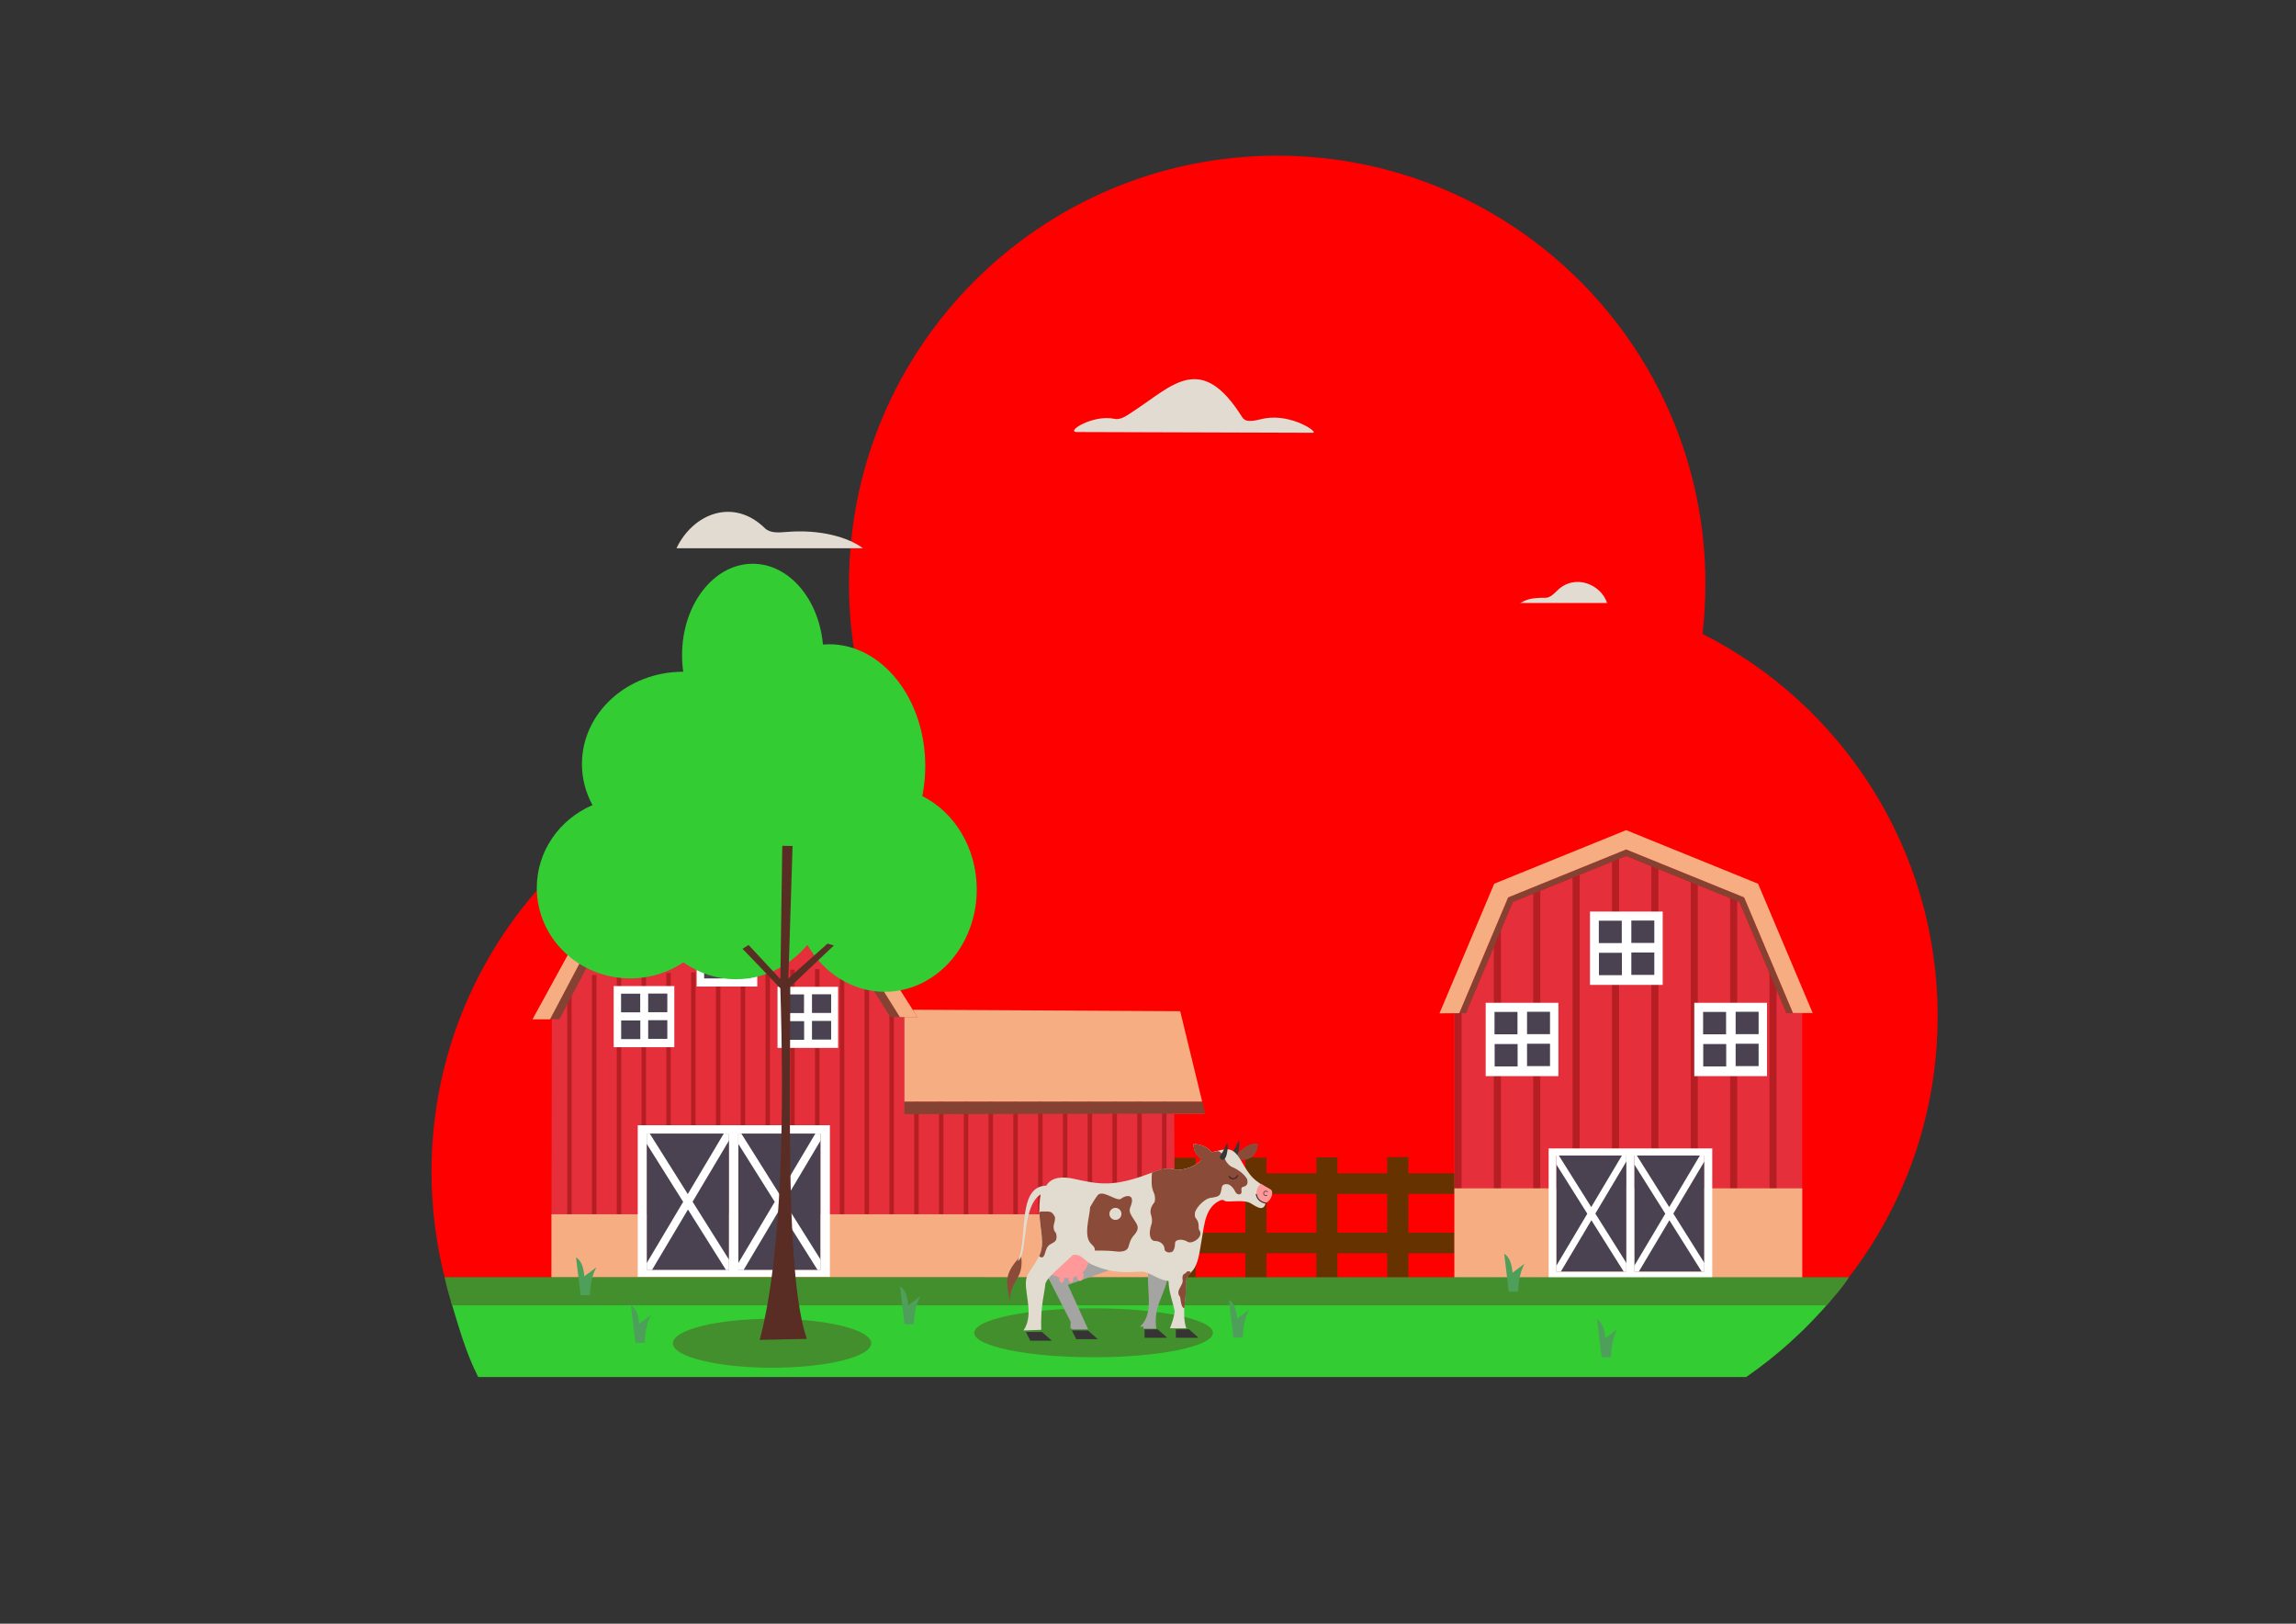 <?xml version="1.0" encoding="UTF-8"?>
<!DOCTYPE svg PUBLIC "-//W3C//DTD SVG 1.1//EN" "http://www.w3.org/Graphics/SVG/1.1/DTD/svg11.dtd">
<!-- Creator: CorelDRAW 2018 (64 Bit) -->
<svg xmlns="http://www.w3.org/2000/svg" xml:space="preserve" width="297mm" height="210mm" version="1.1" style="shape-rendering:geometricPrecision; text-rendering:geometricPrecision; image-rendering:optimizeQuality; fill-rule:evenodd; clip-rule:evenodd"
viewBox="0 0 29700 21000"
 xmlns:xlink="http://www.w3.org/1999/xlink">
 <rect x="0" y="0" width="29700" height="21000" fill="#333333" stroke="none"/>
 <defs>
  <style type="text/css">
   <![CDATA[
    .str1 {stroke:#2C2221;stroke-width:5.19;stroke-miterlimit:22.926}
    .str0 {stroke:#2C2221;stroke-width:5.19;stroke-miterlimit:22.926}
    .str4 {stroke:#373435;stroke-width:8.78;stroke-miterlimit:22.926}
    .str3 {stroke:#2C2221;stroke-width:13.17;stroke-linecap:round;stroke-linejoin:round;stroke-miterlimit:22.926}
    .str2 {stroke:#2C2221;stroke-width:13.17;stroke-linecap:round;stroke-linejoin:round;stroke-miterlimit:22.926}
    .fil8 {fill:none}
    .fil10 {fill:#33CC33}
    .fil18 {fill:#373435}
    .fil12 {fill:#438F2D}
    .fil9 {fill:#4A4251}
    .fil7 {fill:#4A4251}
    .fil20 {fill:#4E9F5A}
    .fil13 {fill:#592D24}
    .fil11 {fill:#663300}
    .fil3 {fill:#854232}
    .fil15 {fill:#8A4B39}
    .fil16 {fill:#A4A4A2}
    .fil2 {fill:#B51E23}
    .fil14 {fill:#E2DBD1}
    .fil19 {fill:#E2DCD0}
    .fil1 {fill:#E52F3B}
    .fil4 {fill:#F6AD82}
    .fil5 {fill:#F6AD82}
    .fil0 {fill:red}
    .fil21 {fill:#FF9999}
    .fil17 {fill:#FF9999}
    .fil6 {fill:white}
   ]]>
  </style>
 </defs>
 <g id="Camada_x0020_1">
  <path class="fil0" d="M22022.61 8197.91c1804.68,912.99 3042.06,2784.52 3042.06,4945.25 0,1942.78 -1000.45,3651.65 -2514.04,4640.32l-6049.81 0c-127.06,-83 -250.51,-171.05 -370.06,-263.92 -42.24,89.32 -86.82,177.3 -133.6,263.92l-9752.6 0c-422.51,-782.13 -662.46,-1677.36 -662.46,-2628.69 0,-3059.04 2479.85,-5538.89 5538.89,-5538.89 87.66,0 174.78,2.29 261.46,6.31 -257.86,-639.47 -399.97,-1338.04 -399.97,-2069.87 0,-3059.05 2479.84,-5538.89 5538.89,-5538.89 3059.05,0 5538.9,2479.84 5538.9,5538.89 0,218.42 -13.08,433.75 -37.66,645.57z"/>
  <polygon class="fil1" points="7138.66,13181 6890.7,13181 7831.55,11464.18 9363.81,9613.14 10980.87,11783.88 11801.63,13066.73 15258.39,13085.77 15582.96,14409.52 15188.56,14409.52 15204.43,16521.9 7132.31,16521.9 "/>
  <rect class="fil2" x="7657.82" y="12609.65" width="57.48" height="3780.19"/>
  <rect class="fil2" x="7337.22" y="12618.05" width="57.48" height="3780.19"/>
  <rect class="fil2" x="7978.42" y="12601.26" width="57.48" height="3780.19"/>
  <rect class="fil2" x="8299.02" y="12592.87" width="57.48" height="3780.19"/>
  <rect class="fil2" x="8619.63" y="12584.47" width="57.48" height="3780.19"/>
  <rect class="fil2" x="8940.23" y="12576.08" width="57.48" height="3780.19"/>
  <rect class="fil2" x="9260.83" y="12567.69" width="57.48" height="3780.19"/>
  <rect class="fil2" x="9581.43" y="12559.29" width="57.48" height="3780.19"/>
  <rect class="fil2" x="9902.04" y="12550.9" width="57.48" height="3780.19"/>
  <rect class="fil2" x="10222.64" y="12542.51" width="57.48" height="3780.19"/>
  <rect class="fil2" x="10543.24" y="12534.11" width="57.48" height="3780.19"/>
  <rect class="fil2" x="10863.84" y="12525.72" width="57.48" height="3780.19"/>
  <rect class="fil2" x="11184.45" y="12517.33" width="57.48" height="3780.19"/>
  <rect class="fil2" x="11505.05" y="13116.06" width="57.48" height="3194.13"/>
  <rect class="fil2" x="11825.65" y="13253.22" width="57.48" height="3050.2"/>
  <rect class="fil2" x="12146.25" y="13246.45" width="57.48" height="3050.2"/>
  <rect class="fil2" x="12466.86" y="13239.67" width="57.48" height="3050.2"/>
  <rect class="fil2" x="12787.46" y="13232.9" width="57.48" height="3050.2"/>
  <rect class="fil2" x="13108.06" y="13226.13" width="57.48" height="3050.2"/>
  <rect class="fil2" x="13428.66" y="13219.36" width="57.48" height="3050.2"/>
  <rect class="fil2" x="13749.27" y="13212.58" width="57.48" height="3050.2"/>
  <rect class="fil2" x="14069.87" y="13205.81" width="57.48" height="3050.2"/>
  <rect class="fil2" x="14390.47" y="13199.04" width="57.48" height="3050.2"/>
  <rect class="fil2" x="14711.07" y="13192.27" width="57.48" height="3050.2"/>
  <rect class="fil2" x="15031.68" y="13185.49" width="57.48" height="3050.2"/>
  <polygon class="fil3" points="7236.74,13181.49 7715.23,12274.87 7571.39,12158.93 7010.99,13181.49 "/>
  <polygon class="fil3" points="11517.13,13154.36 10981.59,12299.33 11125.44,12183.39 11742.87,13154.36 "/>
  <polygon class="fil4" points="7114.74,13183 7593.24,12276.38 7449.39,12160.44 6889,13183 "/>
  <polygon class="fil5" points="11640.92,13154.36 11105.39,12299.33 11249.23,12183.39 11866.67,13154.36 "/>
  <rect class="fil5" x="7133.86" y="15704.76" width="8070.56" height="817.14"/>
  <g id="_2414414546384">
   <rect class="fil6" x="7938.57" y="12753.32" width="784.04" height="790.39"/>
   <rect class="fil7" x="8033.8" y="12851.72" width="247.59" height="241.24"/>
   <rect class="fil7" x="8035.21" y="13197.79" width="247.59" height="241.24"/>
   <rect class="fil7" x="8384.53" y="12850.1" width="247.59" height="241.24"/>
   <rect class="fil7" x="8384.53" y="13194.54" width="247.59" height="241.24"/>
  </g>
  <path class="fil5" d="M15266.29 13078.18l-3456.76 -19.05c21.1,37.59 23.44,41.17 57.14,95.23l-167.32 0 0 1094.91 3852.03 0 -285.09 -1171.09z"/>
  <g id="_2414414545104">
   <rect class="fil6" x="10057.57" y="12762.77" width="784.04" height="790.39"/>
   <rect class="fil7" x="10152.8" y="12861.17" width="247.59" height="241.24"/>
   <rect class="fil7" x="10154.2" y="13207.24" width="247.59" height="241.24"/>
   <rect class="fil7" x="10503.52" y="12859.54" width="247.59" height="241.24"/>
   <rect class="fil7" x="10503.52" y="13203.99" width="247.59" height="241.24"/>
  </g>
  <g id="_2414414540496">
   <rect class="fil8" x="8249.68" y="14552.94" width="2485.44" height="1961.36"/>
   <rect class="fil9" x="8365.53" y="14660.86" width="1064.97" height="1764.89"/>
   <rect class="fil9" x="9551.13" y="14660.86" width="1063.37" height="1764.89"/>
   <polygon class="fil6" points="9362.45,14660.86 8896.79,15443.54 8404.73,14660.86 8365.53,14660.86 8365.53,14794.15 8836.99,15544.06 8365.53,16336.47 8365.53,16425.75 8433.57,16425.75 8899.24,15643.07 9391.3,16425.75 9430.5,16425.75 9430.5,16292.48 8959.04,15542.56 9430.5,14750.12 9430.5,14660.86 "/>
   <polygon class="fil6" points="10547.24,14660.86 10081.59,15443.54 9589.52,14660.86 9550.33,14660.86 9550.33,14794.15 10021.78,15544.06 9550.33,16336.47 9550.33,16425.75 9618.37,16425.75 10084.03,15643.07 10576.1,16425.75 10615.3,16425.75 10615.3,16292.48 10143.83,15542.56 10615.3,14750.12 10615.3,14660.86 "/>
   <path class="fil6" d="M8365.53 16336.47l0 -1542.32 0 -133.29 39.2 0 957.72 0 68.05 0 0 89.26 0 1542.36 0 133.27 -39.2 0 -957.73 0 -68.04 0 0 -89.28zm1185.6 -1.35l0 -1539.69 -0.8 -1.28 0 -133.29 0.8 0 38.39 0 957.72 0 67.26 0 0.8 0 0 89.26 -0.8 1.35 0 1539.73 0.8 1.28 0 133.27 -0.8 0 -38.4 0 -957.73 0 -67.24 0 -0.8 0 0 -89.28 0.8 -1.35zm1183.99 -1782.17l-2485.44 0 0 1961.35 2485.44 0 0 -1961.35z"/>
  </g>
  <g id="_2414414537456">
   <rect class="fil6" x="9011.69" y="11968.95" width="784.04" height="790.39"/>
   <rect class="fil7" x="9106.92" y="12067.35" width="247.59" height="241.24"/>
   <rect class="fil7" x="9108.32" y="12413.42" width="247.59" height="241.24"/>
   <rect class="fil7" x="9457.64" y="12065.73" width="247.59" height="241.24"/>
   <rect class="fil7" x="9457.64" y="12410.17" width="247.59" height="241.24"/>
  </g>
  <polygon class="fil3" points="11698.53,14409.94 15590.86,14401.93 15551.38,14249.27 11699.35,14249.27 "/>
  <path class="fil10" d="M11930.39 10296.1c415.14,206.58 704.38,669.77 704.38,1208.08 0,730.67 -532.85,1322.99 -1190.15,1322.99 -419.77,0 -788.74,-241.59 -1000.63,-606.49 -229.86,273.04 -559.05,444.11 -924.72,444.11 -250.12,0 -483.17,-80.01 -679.06,-217.95 -195.16,130.7 -431.94,207.33 -687.23,207.33 -667.91,0 -1209.36,-524.05 -1209.36,-1170.5 0,-478.08 296.17,-889.15 720.59,-1070.88 -87.33,-160.02 -136.53,-340.41 -136.53,-531.32 0,-659.17 585.52,-1193.52 1307.79,-1193.52l2.6 0.03c-10.01,-70 -15.29,-142.14 -15.29,-215.88 0,-652.14 409.29,-1180.82 914.18,-1180.82 469.17,0 855.71,456.55 908.08,1044.44 26.26,-2.1 52.72,-3.28 79.4,-3.28 687.21,0 1244.31,704.89 1244.31,1574.42 0,134.35 -13.34,264.75 -38.36,389.24z"/>
  <path class="fil10" d="M23679.15 16823.13l-17847.73 0.17c104.81,343.67 194.56,673.39 354.35,986.26 5709.97,0 10789.49,0 16402.24,0 402.89,-278.35 769.62,-610.36 1091.14,-986.43z"/>
  <g id="_2414414534160">
   <rect class="fil11" x="17944.89" y="14965.04" width="272.98" height="1555.38"/>
   <rect class="fil11" x="17027.54" y="14968.2" width="272.98" height="1555.38"/>
   <rect class="fil11" x="16110.18" y="14971.36" width="272.98" height="1555.38"/>
   <rect class="fil11" x="15192.83" y="14974.52" width="272.98" height="1555.38"/>
   <rect class="fil11" x="15241.26" y="15174.53" width="3605.13" height="266.63"/>
   <rect class="fil11" x="15241.26" y="15942.7" width="3605.13" height="266.63"/>
  </g>
  <g id="_2414413945696">
   <polygon class="fil1" points="21035.01,11070.22 20302.12,11367.9 19569.22,11665.55 19265.65,12384.19 18962.06,13102.81 18962.12,13102.95 18876.74,13103.78 18813.25,13104.4 18813.25,16529.04 23312.22,16529.04 23312.22,13101.89 23193.33,13101.89 23107.6,13101.89 22804.4,12384.19 22500.83,11665.55 21767.92,11367.9 "/>
   <rect class="fil2" x="18814.17" y="12715.02" width="91.33" height="3814.01"/>
   <rect class="fil2" x="19323.59" y="11427.04" width="91.33" height="5101.99"/>
   <rect class="fil2" x="19833.01" y="11266.7" width="91.33" height="5262.33"/>
   <rect class="fil2" x="20342.43" y="11063.93" width="91.33" height="5459.49"/>
   <rect class="fil2" x="20851.85" y="10940.51" width="91.33" height="5582.91"/>
   <rect class="fil2" x="21361.27" y="10928.04" width="91.33" height="5595.38"/>
   <rect class="fil2" x="21870.69" y="11158.27" width="91.33" height="5373.19"/>
   <rect class="fil2" x="22380.11" y="11361.04" width="91.33" height="5157.95"/>
   <rect class="fil2" x="22889.53" y="11964.66" width="91.33" height="4541.87"/>
   <g>
    <rect class="fil6" x="19218.1" y="12969.63" width="940.72" height="948.34"/>
    <rect class="fil7" x="19332.36" y="13087.69" width="297.07" height="289.45"/>
    <rect class="fil7" x="19334.04" y="13502.91" width="297.07" height="289.45"/>
    <rect class="fil7" x="19753.16" y="13085.74" width="297.07" height="289.45"/>
    <rect class="fil7" x="19753.16" y="13499.02" width="297.07" height="289.45"/>
   </g>
   <g>
    <rect class="fil6" x="21916.35" y="12969.63" width="940.72" height="948.34"/>
    <rect class="fil7" x="22030.61" y="13087.69" width="297.07" height="289.45"/>
    <rect class="fil7" x="22032.3" y="13502.91" width="297.07" height="289.45"/>
    <rect class="fil7" x="22451.42" y="13085.74" width="297.07" height="289.45"/>
    <rect class="fil7" x="22451.42" y="13499.02" width="297.07" height="289.45"/>
   </g>
   <polygon class="fil3" points="19508.6,11606.11 19192.48,12354.46 18876.33,13102.81 18876.74,13103.78 18962.12,13102.95 18962.06,13102.81 19265.65,12384.19 19569.22,11665.55 20302.12,11367.9 21035.01,11070.22 21767.92,11367.9 22500.83,11665.55 22804.4,12384.19 23107.6,13101.89 23193.33,13101.89 22877.57,12354.46 22561.45,11606.11 21798.23,11296.15 21035.01,10986.16 20271.81,11296.15 "/>
   <rect class="fil5" x="18813.24" y="15369.31" width="4499.71" height="1154.12"/>
   <g>
    <rect class="fil6" x="20567.22" y="11789.67" width="940.72" height="948.34"/>
    <rect class="fil7" x="20681.49" y="11907.73" width="297.07" height="289.45"/>
    <rect class="fil7" x="20683.17" y="12322.96" width="297.07" height="289.45"/>
    <rect class="fil7" x="21102.29" y="11905.78" width="297.07" height="289.45"/>
    <rect class="fil7" x="21102.29" y="12319.06" width="297.07" height="289.45"/>
   </g>
   <g>
    <rect class="fil8" x="20032.58" y="14853.34" width="2116.33" height="1670.07"/>
    <rect class="fil9" x="20131.22" y="14945.24" width="906.81" height="1502.78"/>
    <rect class="fil9" x="21140.75" y="14945.24" width="905.44" height="1502.78"/>
    <polygon class="fil6" points="20980.09,14945.24 20583.58,15611.68 20164.6,14945.24 20131.22,14945.24 20131.22,15058.73 20532.66,15697.26 20131.22,16372 20131.22,16448.02 20189.16,16448.02 20585.67,15781.57 21004.66,16448.02 21038.04,16448.02 21038.04,16334.54 20636.59,15695.99 21038.04,15021.24 21038.04,14945.24 "/>
    <polygon class="fil6" points="21988.93,14945.24 21592.43,15611.68 21173.44,14945.24 21140.06,14945.24 21140.06,15058.73 21541.5,15697.26 21140.06,16372 21140.06,16448.02 21198,16448.02 21594.51,15781.57 22013.5,16448.02 22046.88,16448.02 22046.88,16334.54 21645.43,15695.99 22046.88,15021.24 22046.88,14945.24 "/>
    <path class="fil6" d="M20131.22 16372l0 -1313.27 0 -113.49 33.38 0 815.49 0 57.95 0 0 76 0 1313.3 0 113.48 -33.38 0 -815.5 0 -57.94 0 0 -76.02zm1009.53 -1.15l0 -1311.03 -0.69 -1.09 0 -113.49 0.69 0 32.69 0 815.49 0 57.26 0 0.69 0 0 76 -0.69 1.15 0 1311.06 0.69 1.09 0 113.48 -0.69 0 -32.69 0 -815.5 0 -57.25 0 -0.69 0 0 -76.02 0.69 -1.15zm1008.16 -1517.5l-2116.33 0 0 1670.07 2116.33 0 0 -1670.07z"/>
   </g>
   <polygon class="fil5" points="19192.48,12354.46 19508.6,11606.11 20271.81,11296.15 21035.01,10986.16 21798.23,11296.15 22561.45,11606.11 22877.57,12354.46 23193.33,13101.89 23448.05,13101.89 23094.99,12266.16 22741.57,11429.5 21888.29,11082.97 21035.01,10736.4 20181.75,11082.97 19328.48,11429.5 18975.05,12266.16 18621.61,13102.81 18623.06,13106.24 18876.74,13103.78 18876.33,13102.81 "/>
  </g>
  <path class="fil12" d="M5849.42 16882.59l17778.19 0c87.65,-100.12 214.33,-238.51 289.05,-363.08l-18165.22 -0.62c24.22,122.54 61.4,248.56 97.98,363.7z"/>
  <ellipse class="fil12" cx="9987.04" cy="17372.72" rx="1282.4" ry="316.62"/>
  <path class="fil13" d="M9604.69 12270.62l78.73 -48.62 410.72 441.22 24.76 -1724.2 133.32 2.78 -53.94 1712.91 505.97 -450.34 82.25 23.27 -563.86 535.13c0,1593.48 -58.82,3751.53 213.72,4553.79l-609.45 12.7c301.94,-1136.37 314.65,-3024.1 267.23,-4548.86l-489.45 -509.78z"/>
  <path class="fil14" d="M8750.79 7090.75l2412.25 0c-188.33,-140.84 -551.26,-247.55 -987.92,-210.81 -103.53,8.7 -214.31,16.66 -280.51,-48.21 -407.61,-399.44 -929.78,-189.94 -1143.82,259.02z"/>
  <path class="fil14" d="M13930.97 5587.59l3050.95 9.7c85.96,0.26 -267.86,-247.46 -619.03,-186.7 -105.95,18.34 -238.27,74.57 -295.21,-16.28 -533.71,-851.51 -901.96,-403.53 -1402.97,-78.19 -82.48,53.56 -164.16,119.23 -248.2,100.81 -276.3,-60.54 -642.26,170.16 -485.54,170.66z"/>
  <path class="fil14" d="M20788.45 7798.47l-1123.66 0c81.56,-42.53 131.31,-68.66 329.54,-67.22 58.51,0.4 112.2,-56.96 149.49,-93.49 229.69,-225.1 568.21,-77.58 644.63,160.71z"/>
  <ellipse class="fil12" cx="14146.31" cy="17237.52" rx="1543.55" ry="316.62"/>
  <path class="fil15" d="M13208.28 16239.13c43.87,315.09 -143.84,307.17 -142.3,583.32 -54.4,-243.97 -80.53,-350.55 142.3,-583.32z"/>
  <polygon class="fil16" points="14075.51,17192.81 13869.66,17192.81 13865.02,17184.38 13847.67,17184.38 13849,17092.66 13544.9,16498.54 14079.51,16011.43 14345.8,16429.57 13814.19,16617.56 "/>
  <path class="fil15" d="M16028.34 15001.54l-48.54 -57.87c96.93,-101.99 200.94,-169.59 290.99,-152.56 0.85,145.27 -97.67,226.03 -242.45,210.43z"/>
  <path class="fil17" d="M14073.78 16305.15c-67.21,-38.37 -49.46,-177.58 -257.93,-100.3 -29.69,57.85 -61.8,106.43 -95.45,152.75 -33.65,46.33 -85.33,79.72 -121.2,128.57l110.13 34.57c173.76,29.83 306.37,-22.44 362.66,-165.8 4.98,-12.69 12.72,-43.54 1.79,-49.79z"/>
  <path class="fil17" d="M13973.53 16565.66c-22.33,0 -40.69,-26.8 -42.86,-61.14 28.6,-12.03 54.15,-28.59 76.22,-49.77 5.73,11.05 9.29,25.01 9.67,40.26 -0.56,0.72 -0.86,1.81 -0.86,3.29 0,4.07 0.07,8.23 0.11,12.39 -3.85,31.32 -21.32,54.97 -42.28,54.97z"/>
  <path class="fil17" d="M13883.62 16535.77c0,28.65 -13.97,51.88 -31.22,51.88 -17.24,0 -31.22,-23.23 -31.22,-51.88 0,-2.56 0.12,-5.08 0.33,-7.55 21.19,-1.12 41.43,-3.86 60.64,-8.23 0.96,4.98 1.47,10.28 1.47,15.78z"/>
  <path class="fil17" d="M13763.28 16543.53c0,26.37 -13.77,47.75 -30.75,47.75 -16.99,0 -30.77,-21.38 -30.77,-47.75 0,-8.62 1.47,-16.71 4.05,-23.69l3.52 0.9c17.83,3.06 35.21,5.26 52.13,6.58 1.18,5.06 1.82,10.52 1.82,16.21z"/>
  <path class="fil18" d="M15994.93 14954.57c-31.92,37.51 -78.48,4.96 -61.36,-37.45 3.28,-8.12 25.54,-35.28 43.08,-67.75 23.83,-44.09 44.28,-95.11 46.13,-94.64 16.76,4.23 8.27,157.37 -27.85,199.84z"/>
  <path class="fil16" d="M14957.81 17183.69l-165.83 0 -2.28 -26.3 -43.46 3.43c196.33,-189.47 72.78,-489.82 111.29,-736.46l246.67 78.86c-16.77,222.25 -191.37,373.59 -146.39,680.47z"/>
  <path class="fil19" d="M16373.31 15554.11c57.95,-20.67 106,-142.46 54.25,-171.24 -221.22,-123.01 -249.42,-158.23 -376.18,-375.99 -114.95,-189.21 -176.69,-150.84 -377.41,-105.21 -57.68,-67.83 -135.2,-104.48 -235.58,-105.21 -0.56,85.46 39.65,147.86 106.19,198.25 -78.9,89.92 -198.85,131.93 -323.49,137.97 -110.53,-42.31 -215.41,-7.42 -329.85,36.74 -485.68,187.45 -669.82,149.58 -999.02,76.92 -148.84,-32.86 -289.65,-24.48 -358,87.62 -389.11,10.83 -231.91,700.58 -369.42,974.36 135.3,-59.34 39.68,-694.93 296.12,-860.95 -61.62,377.14 84.26,589.06 -17.75,794.02 -71.1,142.85 -132.04,194.56 -160.57,272.78 -58.02,159.07 109.12,476.27 -43.46,693.05l229.87 -8.01c-11.8,-310.69 44.8,-481.96 51.21,-578.81 2.4,-36.34 29.62,-71.31 52.05,-97.23 76.6,-88.5 211.72,-198.1 305.02,-292.62 113.56,-19 163.42,85.38 236.67,119.83 354.45,166.71 613.02,73.64 700.55,102.61 105.61,34.95 193.84,105.78 300.77,114.36 6.67,155.34 49.64,245.1 79.19,389.01 -3.65,73.82 -34.87,151.95 -59.86,222.72l210.43 0c-60.64,-189.54 -2.21,-366.91 -5.54,-549.31 -1.96,-106.88 10.19,-107.51 86.02,-195.01 77.53,-89.47 89.39,-237.07 121.49,-416.93 32.09,-179.86 44.5,-405.92 235.4,-491.29 15.01,-6.72 36.11,-14.5 60.33,4.88 29.51,23.59 220.24,-17.7 317.26,22.09 57.2,23.47 179.79,141.43 211.68,8.04 0.26,-5.45 -11.28,-5.61 -10.74,-8.2 0.19,-0.88 12.19,1.67 12.37,0.76z"/>
  <path class="fil19" d="M13445.29 15661.08c3.67,250.57 78.85,417.64 -2.12,580.31l-1.34 2.68c79.06,40.85 50.71,-102.89 124.34,-155.76 24.38,-17.51 88.17,-35.54 90.35,-86.92 4.22,-99.4 -31.08,-55.33 -37.94,-137.05 -3.28,-39.11 33.62,-111.44 12,-146.93 -36.99,-60.73 -46.61,-60.05 -150.5,-60.05 -14.62,0 -25.98,1.05 -34.79,3.72z"/>
  <path class="fil19" d="M13445.29 15661.08c3.67,250.57 78.85,417.64 -2.12,580.31l-1.34 2.68c79.06,40.85 50.71,-102.89 124.34,-155.76 24.38,-17.51 88.17,-35.54 90.35,-86.92 4.22,-99.4 -31.08,-55.33 -37.94,-137.05 -3.28,-39.11 33.62,-111.44 12,-146.93 -36.99,-60.73 -46.61,-60.05 -150.5,-60.05 -14.62,0 -25.98,1.05 -34.79,3.72z"/>
  <path class="fil15" d="M15746.49 14887.26c-23.34,5.54 -44.17,7.96 -72.51,14.41 -57.7,-67.83 -135.21,-104.48 -235.6,-105.22 -0.55,85.47 34.91,151.74 101.45,202.13 -78.9,89.92 -194.1,128.06 -318.74,134.1 -107.61,-41.17 -214.84,-10.45 -319.88,33.7 -3.12,29.64 -4.24,70.54 -4.24,130.55 0,64.8 19.02,108.16 33.16,140.53 12.65,28.96 15.7,97.74 1.15,114.9 -49.26,58.08 -56.94,117.73 -42.64,157.6 10.27,28.62 20.6,80.88 6.01,123.74 -45.37,133.25 -14.08,215.05 45.42,216.18 88.57,1.68 123.13,66.37 123.06,97.99 -0.14,61.84 94.45,60.67 112.9,29.5 48.38,-81.72 -9.73,-122 70.18,-141.32 22.89,-5.54 71.99,-2.88 115.08,24.09 60.85,38.08 216.99,-67.2 152.07,-149.79 -20.36,-25.9 13.46,-90.08 -47.56,-158.13 -13.64,-15.21 -11.96,-62.84 -4,-83.48 27.08,-70.35 127.46,-165.25 189.23,-174.71 134.33,-20.58 133.5,-24.67 153.64,-139.49 8.28,-47.28 72.01,-43.6 93.4,-32.75 37.05,18.8 65.55,57.82 80.93,91.86 16.28,36.03 71.7,51.89 81.19,6.87 3.41,-16.17 -13.59,-56.57 12.39,-67.76 22.63,-9.73 82.2,-11.85 60.1,-99.58 -3.83,-15.21 -66.49,-107.51 -193.72,-159.26 -37.59,-15.29 -75.3,-58.71 -90.18,-95.1 -48.01,-117.41 -98.06,-110.8 -102.29,-111.56z"/>
  <path class="fil15" d="M13444.92 15676.89c7.82,236.95 76.17,407.3 -1.75,564.5 1.72,10.41 1.87,9.91 6.3,12.36 82.3,45.38 52.51,-100.94 126.94,-154.39 24.38,-17.51 88.17,-35.53 90.35,-86.92 4.23,-99.4 -31.07,-55.32 -37.94,-137.05 -3.28,-39.11 33.62,-111.44 12,-146.93 -36.99,-60.73 -46.61,-60.05 -150.5,-60.05 -22.84,0 -35.79,1.22 -45.4,8.48z"/>
  <path class="fil15" d="M15320.42 16920.08c6.17,-95.83 23.91,-189.81 22.07,-290.31 -1.54,-84.05 5.65,-102.4 45.66,-148.95 0.11,-0.18 0.22,-0.31 0.33,-0.39l0.01 0c3.57,-4.16 7.4,-8.53 11.52,-13.2 5.47,-12.26 -0.28,-25.22 -19.45,-23.77 -13.15,0.99 -14.61,-13.75 -41.17,18.87 -16.77,20.59 -52.82,3.07 -41.37,98.35 8.13,67.62 -98.44,129.85 -34.31,211.58 8.57,10.91 8.64,143.46 56.71,147.82z"/>
  <path class="fil15" d="M14501.96 15502.78c56.41,-46.9 196.99,-72.08 117.83,114.4 -24.73,58.25 22.72,113.89 42.19,146.46 39.31,65.78 100.05,112.24 1.87,217.06 -23.73,25.33 -47.52,76.94 -55.83,107.51 -11.27,41.43 -15.51,94.64 -118.08,99.62 -36.24,1.76 -87.6,-8.17 -150.77,-11.05 -311.77,-14.25 -92.88,32.89 -222.59,-87.35 -109.09,-101.13 -19.37,-355.89 -15.29,-477.58 0.03,-0.8 86.69,-152.33 110.97,-165.86 80.98,-45.16 238.4,99.44 289.7,56.79zm-73.16 118.75c-43.07,0 -77.98,34.91 -77.98,77.97 0,43.07 34.91,77.98 77.98,77.98 43.06,0 77.97,-34.91 77.97,-77.98 0,-43.06 -34.91,-77.97 -77.97,-77.97z"/>
  <g>
   <polygon class="fil8 str0" points="15493.89,17298 15214.85,17298 15214.85,17195.07 15378.39,17195.07 "/>
   <polygon id="1" class="fil18" points="15493.89,17298 15214.85,17298 15214.85,17195.07 15378.39,17195.07 "/>
  </g>
  <polygon class="fil18" points="14200.59,17320.28 13921.55,17320.28 13865.51,17207.06 14073.65,17207.64 "/>
  <polygon class="fil18" points="13605.92,17339.87 13326.88,17339.87 13270.84,17226.65 13478.98,17227.22 "/>
  <g>
   <polygon class="fil8 str1" points="15088.58,17298 14809.54,17298 14809.54,17195.07 14973.08,17195.07 "/>
   <polygon id="1" class="fil18" points="15088.58,17298 14809.54,17298 14809.54,17195.07 14973.08,17195.07 "/>
  </g>
  <path class="fil20" d="M16160.28 16937.11l-156.68 116.65c-11.94,-143.03 -52.86,-211.53 -107.5,-244.74 19.82,163.16 39.64,326.32 59.46,489.48 40.41,0 79.68,0 120.09,0 6.66,-157.4 35.26,-277.2 84.63,-361.39z"/>
  <path class="fil18" d="M15844.95 14984.08c-31.91,37.52 -78.47,4.97 -61.35,-37.44 3.28,-8.13 25.54,-35.28 43.08,-67.75 23.82,-44.1 44.28,-95.11 46.12,-94.65 16.77,4.24 8.28,157.37 -27.85,199.84z"/>
  <path class="fil21" d="M16312 15310.69c33.37,21.69 73.1,44.76 122.42,72.18 49.57,27.56 9.49,146.12 -54.25,171.24 -70.69,-0.43 -126.11,-67.44 -126.11,-126.03 0,-58.58 26.26,-93.14 57.94,-117.39z"/>
  <g>
   <path class="fil8 str2" d="M16371.99 15560.99c-69.72,-15.04 -110.45,-54.32 -120.85,-113.92"/>
  </g>
  <g>
   <path class="fil8 str3" d="M16006.03 15203.39c-4.08,45.45 -84.74,60.2 -104.29,12.49"/>
  </g>
  <g>
   <path class="fil8 str4" d="M16397.87 15417.52c-5.4,-7.65 -14.18,-12.2 -23.55,-12.2 -15.91,0 -28.82,12.9 -28.82,28.82 0,15.92 12.91,28.82 28.82,28.82 6.15,0 12.15,-1.97 17.1,-5.62"/>
  </g>
  <path class="fil20" d="M19721.9 16343.89l-156.68 116.65c-11.94,-143.03 -52.86,-211.53 -107.5,-244.74 19.82,163.16 39.64,326.32 59.46,489.48 40.41,0 79.68,0 120.09,0 6.66,-157.4 35.26,-277.2 84.63,-361.39z"/>
  <path class="fil20" d="M20922.35 17191.1l-156.68 116.65c-11.94,-143.03 -52.86,-211.53 -107.5,-244.74 19.82,163.16 39.64,326.32 59.46,489.48 40.41,0 79.68,0 120.09,0 6.66,-157.4 35.26,-277.2 84.63,-361.39z"/>
  <path class="fil20" d="M11905.36 16764.91l-156.68 116.65c-11.94,-143.03 -52.86,-211.53 -107.5,-244.74 19.82,163.16 39.64,326.32 59.46,489.48 40.41,0 79.68,0 120.09,0 6.66,-157.4 35.26,-277.2 84.63,-361.39z"/>
  <path class="fil20" d="M7715.3 16389.85l-156.68 116.65c-11.94,-143.03 -52.86,-211.53 -107.5,-244.74 19.82,163.16 39.64,326.32 59.46,489.48 40.41,0 79.68,0 120.09,0 6.66,-157.4 35.26,-277.2 84.63,-361.39z"/>
  <path class="fil20" d="M8424.25 17005.78l-156.68 116.65c-11.94,-143.03 -52.86,-211.53 -107.5,-244.74 19.82,163.16 39.64,326.32 59.46,489.48 40.41,0 79.68,0 120.09,0 6.66,-157.4 35.26,-277.2 84.63,-361.39z"/>
 </g>
</svg>
